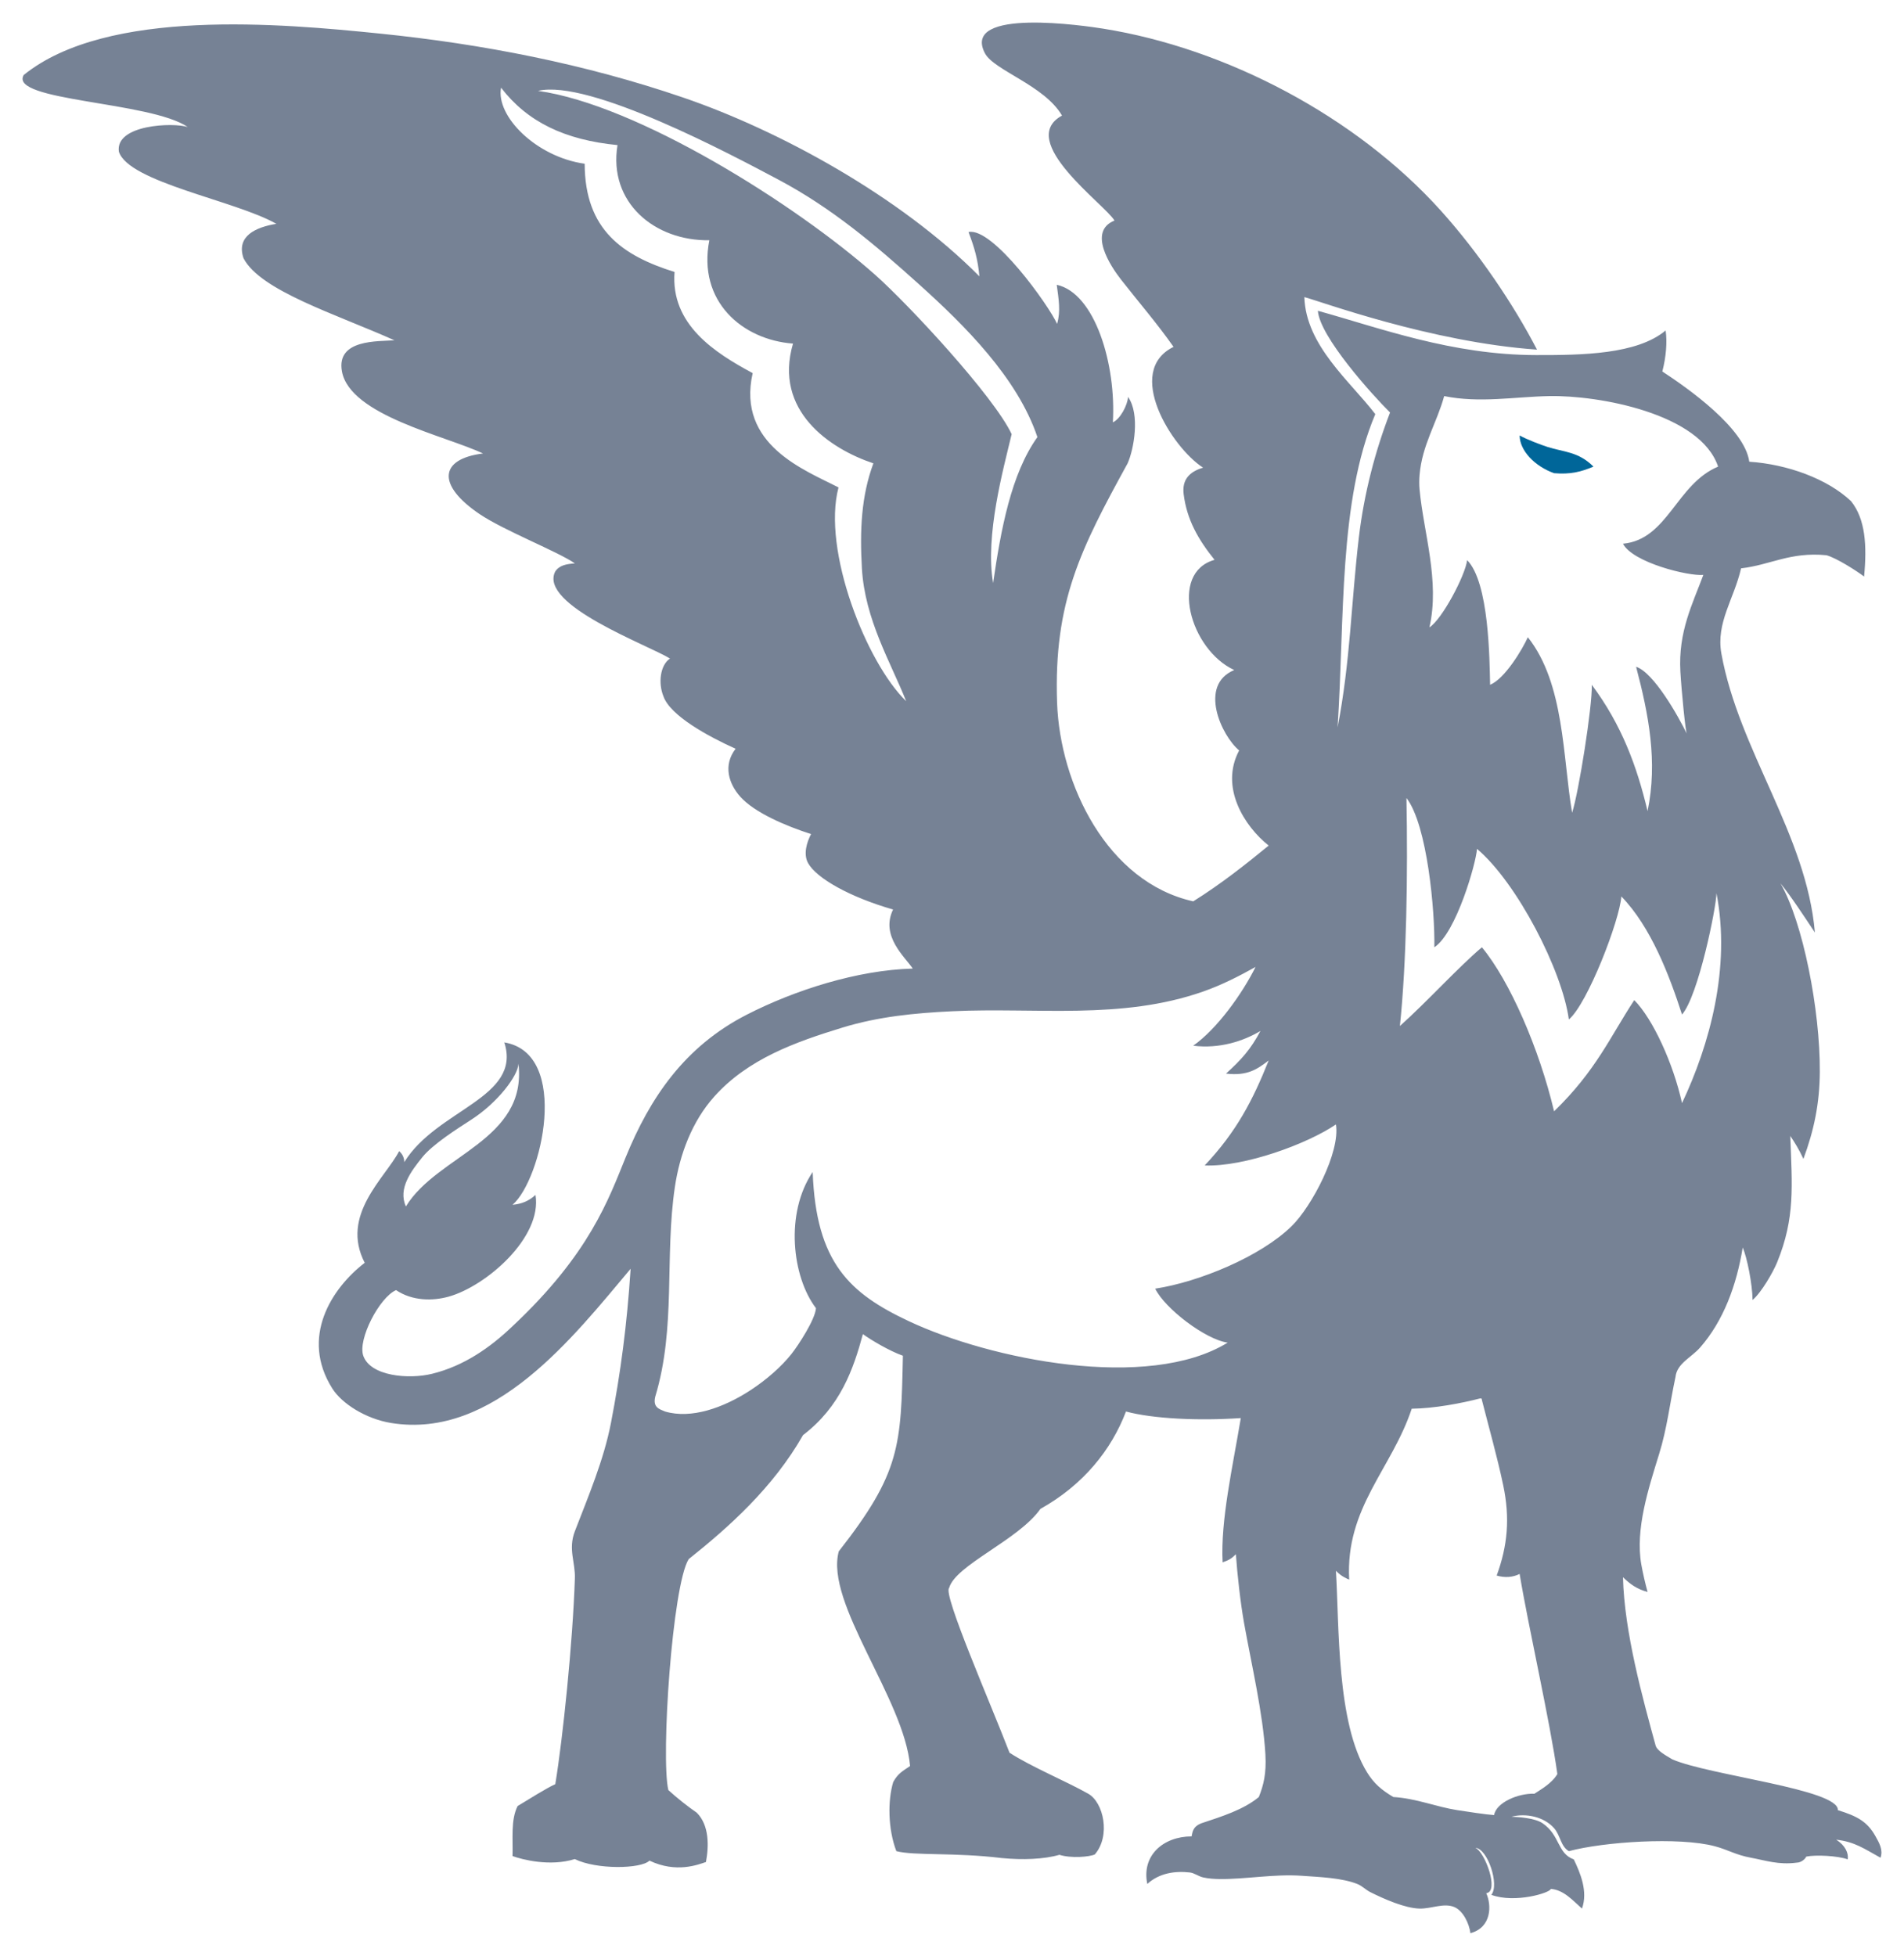 <?xml version="1.0" encoding="UTF-8" standalone="no"?>
<!-- Created with Inkscape (http://www.inkscape.org/) -->

<svg
   xmlns:dc="http://purl.org/dc/elements/1.1/"
   xmlns:cc="http://creativecommons.org/ns#"
   xmlns:rdf="http://www.w3.org/1999/02/22-rdf-syntax-ns#"
   xmlns:svg="http://www.w3.org/2000/svg"
   xmlns="http://www.w3.org/2000/svg"
   xmlns:sodipodi="http://sodipodi.sourceforge.net/DTD/sodipodi-0.dtd"
   xmlns:inkscape="http://www.inkscape.org/namespaces/inkscape"
   version="1.1"
   width="421.91"
   height="433.33"
   id="svg3058"
   xml:space="preserve"
   inkscape:version="0.48.4 r9939"
   sodipodi:docname="gryphus.svg"><sodipodi:namedview
     pagecolor="#ffffff"
     bordercolor="#666666"
     borderopacity="1"
     objecttolerance="10"
     gridtolerance="10"
     guidetolerance="10"
     inkscape:pageopacity="0"
     inkscape:pageshadow="2"
     inkscape:window-width="1920"
     inkscape:window-height="1010"
     id="namedview8"
     showgrid="false"
     inkscape:zoom="2.320416"
     inkscape:cx="283.67255"
     inkscape:cy="274.8173"
     inkscape:window-x="0"
     inkscape:window-y="30"
     inkscape:window-maximized="1"
     inkscape:current-layer="svg3058" /><defs
     id="defs3062" /><path
     inkscape:connector-curvature="0"
     style="fill:#006699;fill-opacity:1;fill-rule:evenodd;stroke:none"
     id="path3068"
     d="m 336.739,96.484 c 1.686,0.945 4.802,2.098 6.179,2.544 3.541,1.146 6.851,1.006 10.177,4.362 -2.832,1.18 -5.1,1.751 -8.723,1.454 -4.315,-1.537 -7.634,-5.035 -7.632,-8.36" /><path
     inkscape:connector-curvature="0"
     style="fill:#768295;fill-opacity:1;fill-rule:evenodd;stroke:none"
     id="path3070"
     d="m 329.337,419.469 c 1.216,2.64 1.218,7.596 -3.503,8.861 -0.266,-2.11 -1.614,-5.007 -3.634,-5.816 -2.324,-0.931 -4.993,0.421 -7.632,0.363 -3.28,-0.073 -7.905,-2.14 -10.904,-3.635 -1.006,-0.5 -1.828,-1.392 -2.908,-1.819 -3.439,-1.351 -8.186,-1.525 -12.359,-1.815 -6.061,-0.423 -12.396,0.789 -18.174,0.727 -1.08,-0.013 -2.434,-0.088 -3.634,-0.364 -1.027,-0.236 -1.939,-0.977 -2.908,-1.091 -3.256,-0.382 -6.783,0.109 -9.45,2.543 -1.311,-6.267 3.489,-10.523 9.813,-10.539 0.212,-0.784 0.133,-2.124 2.181,-2.908 4.636,-1.544 9.347,-3.013 12.722,-5.816 1.054,-2.655 1.695,-5.193 1.454,-9.45 -0.512,-9.027 -3.145,-20.216 -4.725,-29.079 -0.801,-4.503 -1.499,-10.747 -1.817,-15.264 -0.936,0.954 -1.586,1.324 -2.941,1.798 -0.482,-9.279 2.239,-21.172 4.033,-31.967 -9.327,0.636 -19.469,0.162 -25.444,-1.454 -3.223,8.481 -9.447,16.263 -18.954,21.572 -4.874,6.917 -18.828,12.44 -20.234,17.518 -1.454,1.316 9.181,25.575 13.382,36.514 4.757,3.096 12.684,6.384 17.446,9.086 3.409,1.933 4.998,9.337 1.454,13.448 -1.154,0.549 -5.284,0.901 -7.847,0.083 -3.4,0.994 -8.188,1.167 -12.773,0.72 -10.429,-1.274 -19.402,-0.491 -23.36,-1.53 -1.887,-4.955 -1.918,-11.264 -0.693,-15.314 1.011,-1.81 1.884,-2.311 3.734,-3.541 -1.276,-14.852 -18.923,-36.174 -15.795,-47.573 13.691,-17.464 13.781,-23.371 14.208,-43.34 -2.956,-1.042 -7.064,-3.48 -8.867,-4.791 -2.099,7.761 -4.982,16.066 -13.262,22.375 -6.648,11.676 -16.463,20.405 -25.345,27.486 -3.638,5.83 -6.186,44.004 -4.505,51.159 1.76,1.637 4.414,3.733 6.294,5.014 2.819,2.804 2.691,7.469 2.041,10.933 -1.747,0.58 -6.566,2.525 -12.516,-0.309 -1.84,1.855 -11.752,2.025 -16.55,-0.343 -5.489,1.717 -11.631,0.116 -13.795,-0.668 0.131,-3.749 -0.441,-7.958 1.127,-11.083 2.351,-1.411 6.391,-3.976 8.35,-4.844 1.68,-10.152 3.871,-31.465 4.335,-45.498 0.163,-3.611 -1.547,-6.525 0,-10.541 2.982,-7.736 6.419,-15.814 7.997,-23.989 2.158,-11.181 3.555,-21.758 4.361,-34.167 -12.692,15.086 -30.303,37.865 -53.066,34.167 -5.604,-0.911 -10.907,-4.273 -13.032,-7.633 -7.177,-11.349 -0.166,-22.215 7.176,-27.858 -5.475,-10.605 4.516,-18.766 7.627,-24.738 0.692,0.566 1.149,1.467 1.137,2.436 7.254,-11.771 26.104,-14.215 22.172,-26.533 14.768,2.461 8.246,30.487 1.817,35.983 2.091,-0.185 3.636,-0.869 5.089,-2.181 1.531,9.404 -10.947,20.228 -19.264,22.535 -3.446,0.956 -7.994,1.007 -11.631,-1.454 -3.666,1.585 -8.527,10.905 -7.269,14.539 1.577,4.557 10.102,5.272 15.266,3.998 7.027,-1.732 12.81,-5.758 17.81,-10.54 17.123,-16.054 21.293,-28.175 25.079,-37.438 5.36,-13.112 12.982,-24.52 26.896,-31.622 10.551,-5.387 24.383,-9.849 36.71,-10.177 -1.638,-2.519 -7.238,-7.153 -4.361,-13.085 -9.496,-2.725 -16.96,-6.894 -18.837,-10.293 -1.095,-1.983 -0.272,-4.648 0.664,-6.426 -5.57,-1.785 -12.497,-4.724 -15.682,-8.273 -2.55,-2.857 -3.872,-6.954 -1.038,-10.628 -6.114,-2.751 -14.52,-7.348 -15.993,-11.631 -1.186,-2.882 -0.748,-6.886 1.454,-8.36 -4.727,-2.94 -29.15,-11.87 -25.442,-19.264 0.904,-1.391 2.44,-1.679 4.362,-1.817 -3.722,-2.595 -15.684,-7.265 -21.081,-10.904 -9.603,-6.475 -8.933,-12.257 0.727,-13.448 -8.284,-3.928 -29.463,-8.424 -31.259,-18.173 -1.326,-7.213 8.077,-6.623 11.631,-6.907 -12.971,-5.805 -29.698,-10.979 -33.439,-18.173 -1.681,-4.927 2.725,-6.885 7.269,-7.633 -9.052,-5.161 -32.733,-9.2 -34.893,-15.992 -0.848,-6.013 12.089,-6.505 15.266,-5.452 C 33.314,22.449 1.851,22.429 5.257,16.616 23.751,1.675 62.483,5.235 84.129,7.434 c 22.816,2.317 45.52,6.74 67.241,14.175 21.207,7.249 47.969,21.793 65.655,39.618 -0.347,-3.773 -1.084,-6.338 -2.411,-9.814 5.374,-1.137 17.817,16.278 19.627,20.354 0.843,-2.877 0.335,-5.486 -0.074,-8.665 8.504,1.856 13.198,17.721 12.432,30.473 1.607,-0.692 3.253,-3.77 3.364,-5.628 2.728,3.848 1.278,11.669 -0.092,14.715 -10.395,18.939 -16.414,30.712 -15.629,53.067 0.638,18.025 11.083,39.723 30.168,43.98 6.215,-3.881 11.795,-8.325 16.721,-12.358 -5.378,-4.261 -10.893,-12.916 -6.544,-21.081 -3.949,-3.274 -9.076,-14.495 -1.089,-17.81 -9.805,-4.535 -14.518,-21.574 -4.362,-24.419 -3.579,-4.445 -6.149,-8.874 -6.848,-14.568 -0.388,-3.154 1.242,-4.952 4.303,-5.854 -6.969,-4.502 -17.51,-21.387 -6.542,-26.763 -3.563,-5.099 -7.783,-9.981 -11.631,-14.902 -2.301,-2.944 -7.463,-10.677 -1.454,-13.085 -2.137,-3.608 -21.877,-17.654 -11.631,-23.262 -3.892,-6.711 -15.085,-9.996 -17.083,-13.812 -5.354,-10.229 22.559,-6.027 26.169,-5.451 27.331,4.344 56.12,19.5 74.874,40.345 8.327,9.243 16.087,20.731 21.291,30.776 -23.6,-1.655 -48.106,-10.761 -51.55,-11.637 0.334,10.772 10.218,18.716 15.721,25.931 -8.177,19.377 -6.766,45.29 -8.358,69.423 2.836,-14.596 3.008,-27.662 4.723,-42.163 1.147,-9.673 3.61,-19.077 6.906,-27.623 -3.893,-3.843 -15.601,-16.811 -15.993,-22.535 13.741,3.803 29.613,9.783 48.341,9.813 10.069,0.017 22.364,-0.116 28.716,-5.452 0.372,2.531 0.113,5.807 -0.729,9.088 5.649,3.692 18.266,12.565 19.264,19.991 8.428,0.56 17.287,3.779 22.535,8.723 3.209,3.981 3.563,9.837 2.907,16.719 -1.443,-1.112 -6.088,-4.125 -8.359,-4.725 -8.046,-0.778 -12.378,2.159 -18.901,2.908 -1.552,6.797 -5.599,12.026 -4.361,18.901 3.893,21.502 18.858,40.087 20.72,61.789 -2.379,-3.57 -5.26,-8.001 -7.633,-10.904 4.971,8.565 8.811,28.064 8.722,41.799 -0.043,6.941 -1.271,12.906 -3.634,19.262 -0.967,-2.105 -1.925,-3.631 -2.908,-5.087 0.397,11.123 1.109,18.116 -2.908,27.987 -0.872,2.144 -3.501,6.741 -5.452,8.36 -0.043,-3.533 -1.219,-9.419 -2.18,-11.632 -1.355,8.369 -4.279,16.283 -9.45,22.173 -1.961,2.235 -5.138,3.513 -5.452,6.541 -1.278,5.963 -1.857,11.353 -3.635,17.084 -2.334,7.559 -5.313,16.643 -3.937,24.432 0.342,1.937 0.917,4.389 1.393,6.1 -2.393,-0.654 -3.813,-1.692 -5.452,-3.271 0.288,12.184 4.38,26.871 7.269,37.435 0.444,1.04 1.913,1.891 3.636,2.909 8.098,3.556 37.042,6.645 36.709,11.268 4.252,1.321 6.53,2.514 8.359,5.816 0.803,1.446 1.714,3.002 1.091,4.725 -3.613,-1.995 -5.685,-3.524 -9.812,-3.998 1.98,1.256 2.778,2.961 2.543,4.362 -2.184,-0.81 -7.139,-1.046 -9.18,-0.614 -0.276,0.61 -1.179,1.329 -2.087,1.339 -4.089,0.538 -6.935,-0.493 -10.177,-1.089 -3.401,-0.626 -5.021,-1.752 -7.996,-2.544 -7.906,-2.11 -24.659,-0.987 -32.347,1.09 -1.834,-1.072 -1.853,-3.477 -3.273,-5.09 -2.22,-2.522 -6.176,-3.387 -9.45,-2.543 1.385,0.06 5.137,0.246 6.907,1.454 3.894,2.657 3.234,6.7 6.904,7.997 1.451,3.016 3.185,7.121 1.818,10.904 -1.972,-1.723 -4.012,-4.146 -6.906,-4.361 -0.104,0.857 -7.933,3.261 -13.18,1.317 1.862,-2.259 -0.88,-10.348 -3.54,-10.404 2.062,0.784 5.392,9.678 2.412,10.039 z M 312.826,312.126 c -4.431,13.358 -14.729,21.915 -13.855,37.869 -1.652,-0.68 -2.382,-1.397 -2.941,-1.959 0.744,12.216 0.123,33.717 6.905,44.673 1.534,2.476 3.164,3.87 5.816,5.452 5.108,0.307 9.447,2.172 14.175,2.908 2.14,0.331 6.382,0.985 8.159,1.095 0.442,-2.797 5.413,-4.873 8.926,-4.729 1.345,-0.896 3.874,-2.288 5.087,-4.363 -1.611,-11.643 -6.482,-32.911 -8.36,-44.342 -1.461,0.751 -3.263,0.901 -5.088,0.362 2.441,-6.633 2.974,-12.763 1.454,-19.989 -1.331,-6.332 -3.217,-12.958 -4.725,-18.901 -0.021,-0.223 -0.053,-0.431 -0.362,-0.365 -4.151,1.081 -10.223,2.233 -15.191,2.288 z m -208.344,-64.076 c -3.278,2.12 -8.601,5.494 -10.904,8.359 -2.37,2.949 -5.457,6.911 -3.634,10.903 6.972,-11.442 26.902,-14.608 24.942,-31.634 -0.078,2.644 -4.576,8.603 -10.404,12.372 z m 70.876,51.976 c 1.572,-1.973 5.311,-7.736 5.452,-10.177 -5.299,-6.952 -6.899,-21.035 -0.727,-30.169 0.735,20.14 8.227,26.902 21.311,33.056 18.036,8.482 53.027,15.592 70.647,4.747 -4.911,-0.666 -13.959,-7.596 -16.054,-11.957 9.655,-1.469 23.332,-7.09 30.228,-13.85 4.503,-4.41 10.815,-16.466 9.814,-22.537 -6.321,4.312 -20.285,9.443 -29.078,9.086 7.066,-7.498 10.666,-14.464 14.177,-23.26 -2.462,1.871 -4.639,3.488 -9.452,2.908 3.408,-3.094 5.427,-5.311 7.633,-9.45 -3.699,2.222 -9.028,4.01 -14.902,3.271 5.285,-3.726 10.832,-11.459 13.813,-17.446 -3.592,1.99 -7.381,3.963 -11.632,5.452 -18.154,6.364 -37.037,3.469 -55.61,4.362 -8.301,0.401 -16.349,1.181 -24.352,3.635 -10.393,3.185 -20.889,6.925 -28.35,15.266 -4.925,5.498 -7.649,12.785 -8.723,19.989 -2.323,15.602 0.306,31.121 -4.362,46.525 -0.548,2.368 0.872,2.715 2.181,3.27 5.816,1.71 12.89,-0.819 18.776,-4.621 3.773,-2.437 7.058,-5.398 9.211,-8.099 z m 134.847,-72.694 c 6.008,-5.375 13.1,-13.18 18.173,-17.446 6.171,7.449 12.69,22.428 15.993,36.345 9.294,-8.999 12.443,-16.531 17.765,-24.636 4.136,4.169 8.649,14.043 10.585,22.82 6.128,-12.972 10.838,-29.999 7.633,-46.523 -0.024,3.084 -4.01,22.755 -7.633,26.896 -2.814,-8.705 -6.88,-19.401 -13.448,-26.169 -0.345,5.217 -7.49,23.821 -11.63,27.26 -1.468,-10.864 -11.504,-30.334 -20.356,-37.8 -0.157,2.971 -4.566,18.593 -9.45,21.808 0.157,-7.876 -1.538,-27.087 -6.179,-33.075 0.321,16.832 0.023,36.46 -1.454,50.522 z m 63.607,-64.697 c -0.281,-0.026 -1.218,-9.647 -1.454,-13.811 -0.503,-8.867 2.687,-14.972 5.088,-21.445 -3.257,0.326 -15.616,-2.717 -17.81,-6.906 9.942,-0.924 11.814,-13.22 21.081,-17.083 -3.918,-11.778 -26.482,-15.844 -37.436,-15.629 -7.663,0.148 -15.379,1.604 -23.263,0 -1.615,5.91 -4.889,10.812 -5.451,17.446 -0.09,1.062 -0.106,2.151 0,3.271 0.882,9.52 4.537,20.279 2.179,30.532 2.773,-1.736 7.946,-11.485 8.361,-14.902 4.876,4.943 4.962,22.056 5.087,27.623 3.275,-1.349 7.151,-7.844 8.361,-10.541 8.157,10.257 7.711,26.633 9.812,38.891 1.489,-4.653 4.49,-23.551 4.362,-28.35 6.594,8.839 9.989,18.002 12.358,27.987 2.279,-10.944 0.239,-21.438 -2.544,-31.985 3.921,1.271 9.401,11.019 11.267,14.902 z M 129.556,36.281 c 0.055,14.714 8.463,20.39 19.918,23.98 -0.906,11.669 8.95,17.905 17.311,22.411 -3.604,15.964 11.767,21.552 19.022,25.333 -3.688,13.922 6.222,38.897 14.995,47.36 -3.382,-8.516 -9.168,-18.096 -9.813,-29.441 -0.482,-8.469 -0.14,-16.011 2.544,-23.262 -9.658,-3.224 -22.163,-11.67 -17.81,-26.533 -11.236,-0.839 -21.195,-9.367 -18.537,-22.899 -12.121,0.188 -22.427,-8.373 -20.354,-21.082 -11.663,-1.146 -19.947,-5.106 -25.806,-12.722 -1.181,6.33 7.802,15.348 18.53,16.853 z m 74.154,26.764 c -9.858,-8.881 -19.407,-16.976 -31.258,-23.263 -10.307,-5.469 -41.875,-22.332 -53.238,-19.648 21.909,3.037 57.026,25.078 74.683,40.73 7.493,6.642 26.343,26.955 30.278,35.328 -1.81,7.609 -5.932,22.441 -4.109,33.004 1.721,-11.828 3.968,-24.169 9.814,-32.349 C 225.478,83.703 213.699,72.036 203.71,63.045" /></svg>